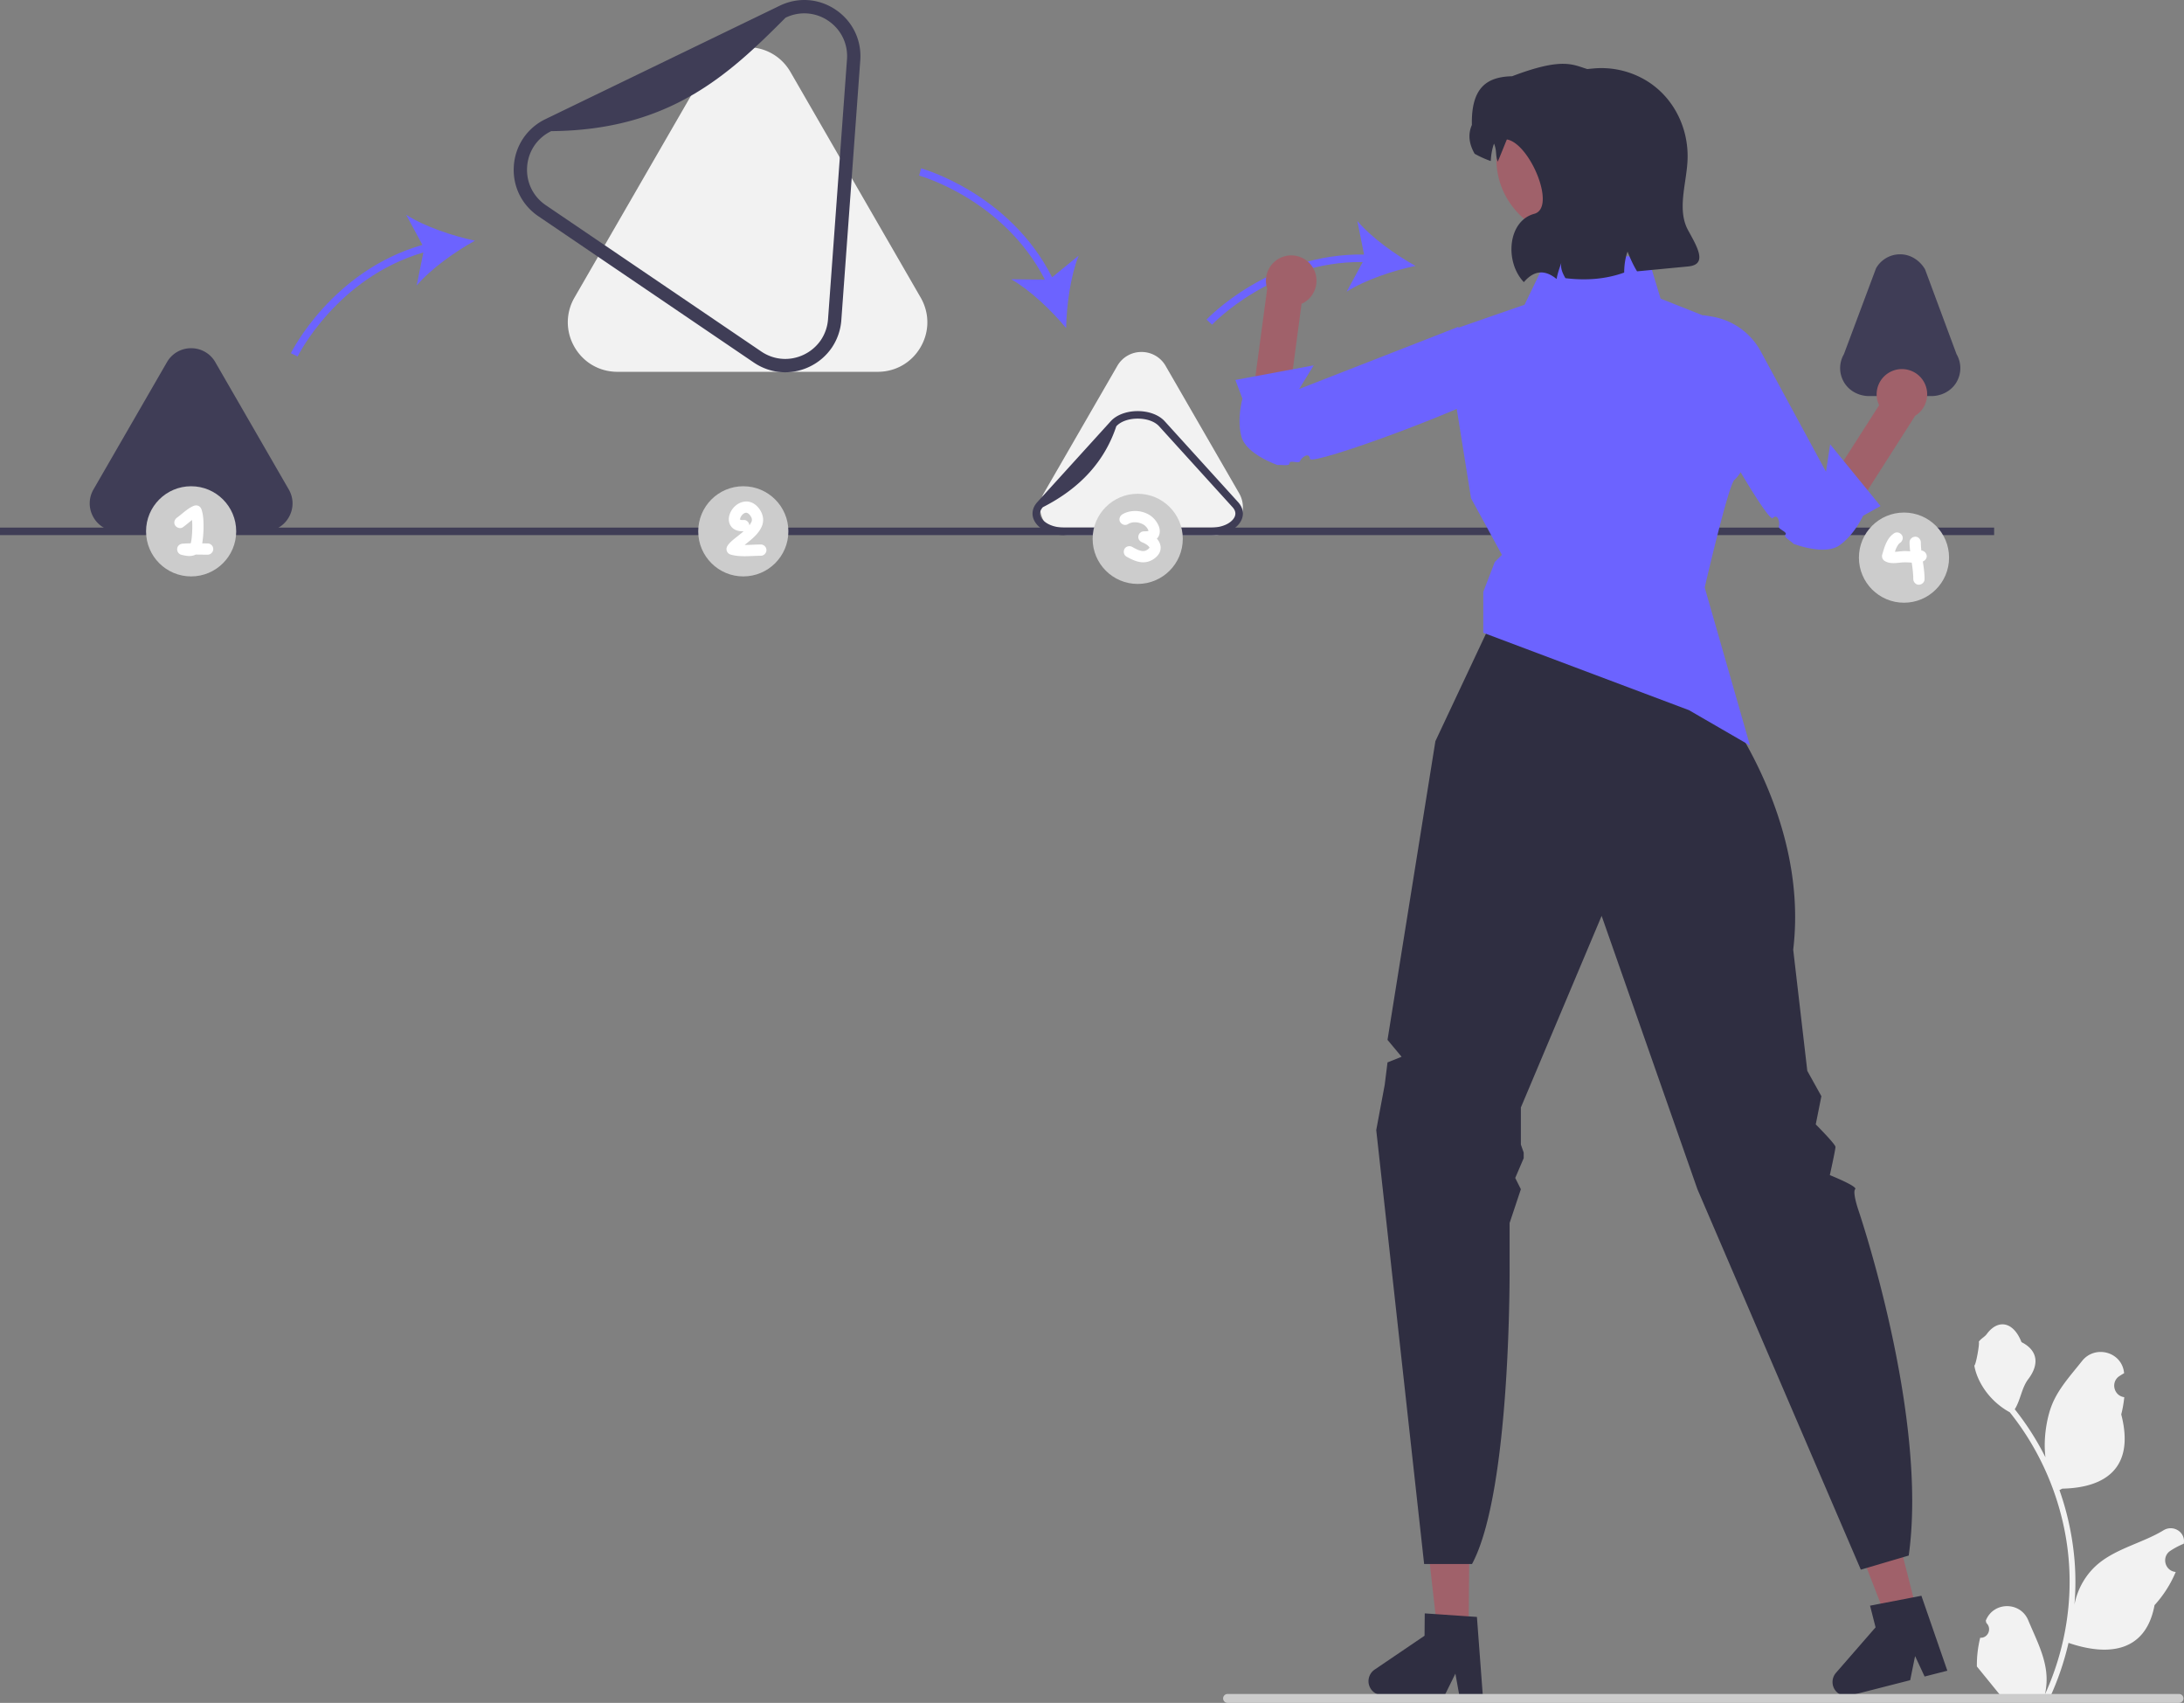 <svg xmlns="http://www.w3.org/2000/svg" width="581.426" height="453.249"><rect width="100%" height="100%" fill="#808080" stroke="none"/><path d="M151.159 85.779c0 2.264.596 4.528 1.787 6.591 2.383 4.127 6.65 6.592 11.417 6.592h69.314c4.767 0 9.035-2.465 11.417-6.592 1.192-2.063 1.788-4.327 1.788-6.591s-.596-4.528-1.788-6.591L210.437 19.16c-2.382-4.127-6.65-6.592-11.417-6.592-4.765 0-9.033 2.465-11.417 6.592l-34.657 60.028a13.155 13.155 0 00-1.787 6.591zM276.882 134.985c0 1.277.336 2.555 1.008 3.719a7.362 7.362 0 006.44 3.718h39.103a7.362 7.362 0 006.44-3.718c.673-1.164 1.009-2.442 1.009-3.719s-.336-2.554-1.009-3.718l-19.55-33.863a7.362 7.362 0 00-6.441-3.719 7.363 7.363 0 00-6.44 3.719l-19.552 33.863a7.421 7.421 0 00-1.008 3.718z" fill="#f2f2f2"/><path d="M23.882 133.985c0 1.277.336 2.555 1.008 3.719a7.362 7.362 0 006.44 3.718h39.103a7.362 7.362 0 006.44-3.718c.672-1.164 1.009-2.442 1.009-3.719s-.337-2.554-1.009-3.718l-19.55-33.863a7.362 7.362 0 00-6.441-3.719 7.363 7.363 0 00-6.44 3.719L24.89 130.267a7.421 7.421 0 00-1.008 3.718zM489.882 97.985c0 1.259.326 2.517.979 3.667 1.358 2.394 4.003 3.77 6.755 3.77h16.532c2.752 0 5.397-1.376 6.755-3.77a7.417 7.417 0 00.979-3.667 7.421 7.421 0 00-1.009-3.718l-8.384-22.574c-1.386-2.402-3.914-4.036-6.687-4.007a7.361 7.361 0 00-6.36 3.718l-8.552 22.863a7.421 7.421 0 00-1.008 3.718zM322.433 142.422H283.33c-2.966 0-5.65-1.007-7.181-2.693-.83-.914-1.268-1.964-1.268-3.037s.438-2.124 1.267-3.038l19.552-21.539c1.531-1.686 4.216-2.693 7.18-2.693 2.967 0 5.652 1.007 7.182 2.693l19.55 21.54c.83.913 1.269 1.964 1.269 3.037s-.439 2.123-1.268 3.037c-1.53 1.686-4.215 2.693-7.181 2.693zm-19.551-31c-2.41 0-4.542.762-5.7 2.038-3.044 9.151-9.437 16.4-19.552 21.538-.496.548-.748 1.118-.748 1.694 0 .576.252 1.145.748 1.693 1.159 1.275 3.29 2.037 5.701 2.037h39.102c2.411 0 4.542-.762 5.7-2.037.497-.548.749-1.117.749-1.693 0-.576-.252-1.146-.75-1.694l-19.55-21.539c-1.158-1.275-3.289-2.037-5.7-2.037zM209.039 99.088c-2.926 0-5.83-.876-8.376-2.605L143.316 57.55c-4.473-3.036-6.909-8.068-6.517-13.46a14.986 14.986 0 012.526-7.325 14.992 14.992 0 015.874-5.05L207.59 1.518c4.866-2.358 10.444-1.95 14.915 1.088 4.474 3.037 6.91 8.07 6.517 13.461l-5.043 69.13a14.981 14.981 0 01-2.525 7.324 14.985 14.985 0 01-5.875 5.05 14.98 14.98 0 01-6.54 1.517zm5.085-95.536c-1.69 0-3.39.383-4.99 1.157-15.152 15.223-30.868 29.93-62.39 30.197a11.451 11.451 0 00-4.487 3.85 11.444 11.444 0 00-1.921 5.591c-.3 4.114 1.558 7.954 4.97 10.27l57.348 38.933c3.413 2.317 7.664 2.627 11.381.83a11.457 11.457 0 004.487-3.85 11.428 11.428 0 001.92-5.59l5.043-69.13c.302-4.115-1.558-7.954-4.97-10.272a11.348 11.348 0 00-6.39-1.986z" fill="#3f3d56"/><path fill="#3f3d56" d="M0 140.422h530.882v2H0z"/><path d="M112.46 65.187c-24.18 6.938-34.915 28.6-35.023 28.822l1.8.872c.104-.215 10.384-20.914 33.473-27.689l-1.776 8.792c3.76-4.41 10.2-9.004 15.508-11.924-5.927-1.247-13.427-3.767-18.308-6.89l4.327 8.017zM245.213 44.806l-.518 1.932c.23.061 22.49 6.276 33.477 27.684l-8.969-.095c5.037 2.866 10.758 8.33 14.622 12.996.112-6.056 1.18-13.895 3.333-19.276l-7.063 5.754c-11.351-22.45-34.642-28.931-34.882-28.995zM376.837 70.77c-5.303-2.928-11.735-7.534-15.488-11.95l1.79 8.933c-25.147-.451-41.761 17.12-41.93 17.302l1.466 1.36c.162-.174 16.045-16.945 40.114-16.671l-4.273 7.885c4.887-3.116 12.391-5.621 18.321-6.86z" fill="#6c63ff"/><path fill="#a0616a" d="M390.977 434.204l-8.322-.07-3.685-32.851 12.284.104-.277 32.817z"/><path d="M394.736 451.042l-1.548-20.673-2.174-.145-8.865-.607-2.852-.19-.054 5.95-13.293 9.018a3.738 3.738 0 00-1.63 3.043 3.733 3.733 0 002.662 3.604c.326.1.67.154 1.033.154l16.543.135.145-.29 2.753-5.577 1.005 5.578.054.326 6.248.054-.027-.38z" fill="#2f2e41"/><path fill="#a0616a" d="M510.36 429.01l-8.063 2.058-11.956-30.819 11.902-3.038 8.118 31.798z"/><path d="M518.297 444.328l-6.779-19.591-2.138.415-8.726 1.679-2.806.545 1.468 5.765-10.547 12.116a3.738 3.738 0 00-.799 3.358 3.733 3.733 0 003.495 2.804c.34.013.687-.022 1.037-.115l16.03-4.096.065-.317 1.237-6.096 2.397 5.136.135.301 6.055-1.544-.124-.36zM400.136 159.018l49.128 8.558v7.654s3.375-.46 3.375 1.79v3.95l2.732 2.732s26.52 31.57 22.02 69.072l3.75 32.252 3.75 6.75-1.5 7.5s5.25 5.251 5.25 6.001-1.5 7.5-1.5 7.5 7.5 3 6.75 3.751.75 5.25.75 5.25 18.752 54.754 13.502 92.256l-12.751 3.75-43.503-101.256-25.501-72.754-21.501 51.003v9.862l.75 2.138v1.5l-2.25 5.25 1.5 3.001-3 9v11.251s.5 60.004-10.001 79.505h-12.751l-12.75-115.507 2.25-12 .75-6.001 3.75-1.5-3.75-4.5 12.75-79.505 18.001-38.253z" fill="#2f2e41"/><path d="M412.107 68.21h26.57l3.403 11.276 10.535 4.171a18.153 18.153 0 0111.436 17.993l-.161 2.615 2.734 16.007s-3.245 6.12-4.865 7.432-7.93 28.669-7.93 28.669l12.053 42.049-16.243-9.402-54.757-20.598.004-10.904 3.057-7.94 1.898-1.899-8.22-15.054-7.06-44.12 21.305-7.397 6.241-12.897z" fill="#6c63ff"/><path d="M332.72 111.35l4.614-34.4.064.013a6.698 6.698 0 01.218-5.01 6.727 6.727 0 1112.248 5.567 6.694 6.694 0 01-3.364 3.343l-3.346 25.177 44.068-16.779s17.188 9.273 10.71 11.703c-4.215 1.58-50.096 18.875-58.485 18.47-4.177-.202-7.283-3.939-6.727-8.084z" fill="#a0616a"/><path d="M397.692 92.749l5.77 8.286c-9.475 6.816-54.555 23.144-54.727 21.1-.172-2.043-2.416-.188-2.645.601s-2.793-.391-2.778.536-2.136.355-3.213.503c0 0-8.35-2.84-9.609-7.567s.27-10.087.27-10.087l-1.878-4.991 20.85-3.888-3.86 6.29 42.255-16.499 9.565 5.716z" fill="#6c63ff"/><path d="M491.112 140.014l18.672-29.232-.057-.031c1.8-1.058 3.117-2.944 3.306-5.32.212-2.657-1.248-5.254-3.628-6.451a6.73 6.73 0 00-9.552 4.153 6.69 6.69 0 00.41 4.723l-13.689 21.374-18.337-33.152c-3.395-6.137-10.03-9.907-17.02-9.332-2.684.221-4.396 1.09-3.177 3.27 2.197 3.925 26.058 46.725 32.722 51.828 3.319 2.54 8.1 1.693 10.35-1.83z" fill="#a0616a"/><path d="M453.523 83.9l-9.75 2.602c2.835 11.315 26.708 52.86 28.157 51.412 1.45-1.449 1.965 1.415 1.632 2.165s2.384 1.503 1.774 2.2 1.402 1.65 2.128 2.458c0 0 8.205 3.22 12.215.424 4.011-2.796 6.303-7.873 6.303-7.873l4.653-2.598-13.406-16.42-1.11 7.293-17.37-32.038a18.153 18.153 0 00-13.01-9.26l-2.216-.365z" fill="#6c63ff"/><circle cx="419.23" cy="42.31" r="20.867" fill="#a0616a"/><path d="M391.846 33.26c-.221-10.211 4.218-12.806 10.708-12.969 13.397-5.082 16.096-3.093 20.016-1.911l1.508-.144a23.168 23.168 0 0112.905 2.487c8.095 4.186 12.71 12.936 12.267 22.038-.306 6.275-2.837 13.095.18 18.574 2.523 4.574 5.184 9.09-.01 9.586l-13.6 1.299c-.978-1.586-1.717-3.215-2.534-5.242-.61 1.652-.884 3.594-.898 5.57-4.97 1.788-10.208 2.154-15.641 1.493-.738-1.267-1.37-2.657-1.095-4.107-.473 1.43-1.014 2.846-1.252 4.332-3.162-2.603-6.064-2.288-8.718.832-5.147-5.393-4.324-16.27 2.77-18.188 6.001-1.622-1.158-18.741-7.286-19.792-.039-.007-2.41 6.01-2.454 5.887-.666-1.843-.156-2.75-.973-4.778-.51 1.394-.79 2.989-.87 4.636a26.198 26.198 0 01-4.291-1.938c-1.464-2.57-1.847-5.126-.732-7.665z" fill="#2f2e41"/><path d="M527.167 435.916c2.066.13 3.208-2.437 1.645-3.933l-.156-.618.062-.149c2.09-4.981 9.17-4.947 11.241.042 1.84 4.428 4.18 8.864 4.756 13.546a18.029 18.029 0 01-.316 6.2c4.308-9.41 6.575-19.686 6.575-30.02 0-2.597-.142-5.193-.433-7.783a71.607 71.607 0 00-.995-6.31c-2.305-11.278-7.298-22.019-14.5-30.99-3.462-1.893-6.349-4.85-8.093-8.397-.626-1.278-1.117-2.654-1.35-4.056.394.052 1.486-5.948 1.189-6.317.549-.833 1.532-1.247 2.131-2.06 2.983-4.043 7.092-3.337 9.237 2.157 4.582 2.313 4.626 6.148 1.815 9.837-1.79 2.347-2.035 5.523-3.605 8.035.162.207.33.407.491.614a73.591 73.591 0 017.681 12.168c-.61-4.766.291-10.508 1.827-14.21 1.748-4.217 5.025-7.768 7.91-11.414 3.466-4.38 10.574-2.468 11.184 3.083l.018.161c-.43.242-.849.499-1.26.77-2.339 1.547-1.53 5.174 1.242 5.602l.063.01a30.628 30.628 0 01-.808 4.579c3.702 14.316-4.29 19.53-15.701 19.764-.252.13-.497.258-.75.381a73.187 73.187 0 012.765 9.979 73.856 73.856 0 011.279 9.049c.297 3.83.271 7.68-.052 11.503l.02-.136c.82-4.21 3.106-8.144 6.426-10.87 4.946-4.062 11.933-5.558 17.268-8.824 2.569-1.572 5.86.46 5.412 3.437l-.022.143c-.795.323-1.57.697-2.319 1.117-.428.242-.848.499-1.258.77-2.34 1.547-1.531 5.174 1.24 5.602l.063.01.13.019a30.655 30.655 0 01-5.639 8.829c-2.315 12.497-12.256 13.683-22.89 10.044h-.007a75.092 75.092 0 01-5.044 14.726h-18.02c-.065-.2-.123-.407-.181-.607 1.666.103 3.346.006 4.986-.297-1.337-1.641-2.674-3.295-4.01-4.935a1.12 1.12 0 01-.085-.097c-.678-.84-1.363-1.673-2.04-2.512l-.001-.001a29.99 29.99 0 01.879-7.64z" fill="#f2f2f2"/><path d="M325.616 452.06c0 .66.53 1.19 1.19 1.19h253.29c.66 0 1.19-.53 1.19-1.19 0-.66-.53-1.19-1.19-1.19h-253.29c-.66 0-1.19.53-1.19 1.19z" fill="#ccc"/><circle cx="197.882" cy="141.422" r="12" fill="#ccc"/><circle cx="302.882" cy="143.422" r="12" fill="#ccc"/><circle cx="506.882" cy="148.422" r="12" fill="#ccc"/><circle cx="50.882" cy="141.422" r="12" fill="#ccc"/><path d="M55.276 144.638c-.482 0-.964-.006-1.445-.013.016-.092.033-.184.047-.275.22-1.471.323-2.962.312-4.45-.01-1.421-.077-2.95-.545-4.305-.342-.99-1.283-1.304-2.203-.897-1.62.717-3.014 2.145-4.294 3.059-.658.47-.973 1.308-.538 2.052.38.65 1.39 1.011 2.053.538.897-.64 1.656-1.323 2.466-1.935.028.37.048.74.056 1.11a28.02 28.02 0 01-.175 3.826c-.008.062-.045.32-.04.298l-.035.226c-.042.243-.09.485-.157.723l-.007.021c-.707.01-1.414.032-2.12.086-.743.056-1.382.526-1.474 1.3-.086.725.339 1.453 1.075 1.646 1.238.325 2.652.593 3.836-.041 1.063.006 2.125.03 3.187.031.811.002 1.5-.69 1.5-1.5a1.52 1.52 0 00-1.5-1.5z" fill="#fff"/><g fill="#fff"><path d="M199.235 136.703l-.008-.006c.02.018.036.033.048.042l-.04-.036z"/><path d="M202.543 144.922c-1.27.005-2.538.098-3.808.12-.176.002-.336 0-.503.001.626-.497 1.255-.99 1.856-1.516 1.586-1.387 3.297-3.308 3.054-5.578-.244-2.283-2.324-4.699-4.788-4.458-1.966.192-3.6 1.733-4.16 3.596-.313 1.038-.204 2.189.468 3.058.779 1.007 2.07 1.32 3.293 1.258-.094.082-.182.171-.277.252-.758.642-1.553 1.238-2.318 1.87-.655.54-1.33 1.13-1.755 1.877a1.518 1.518 0 00.896 2.203c2.615.749 5.37.327 8.042.317.81-.003 1.5-.687 1.5-1.5 0-.811-.686-1.503-1.5-1.5zm-3.04-5.07v-.002c.035-.05.033-.042 0 .002zm-.556-3.321c-.076-.04-.144-.082 0 0zm.091.035c-.003.006-.033-.006-.068-.024a.397.397 0 01.068.024zm-2.03 1.7l.002.01-.006-.013.005.003zm-.02-.013l.01.027a1.335 1.335 0 00-.06-.059c.023.002.035.02.05.032zm.014.04l.001.005c-.133-.066-.075-.046-.001-.004zm.007.022l.001.002v-.002zm.38.092c-.013 0-.025-.002-.038-.003-.068-.02-.141-.035-.21-.05.02.013.043.025.054.043-.008-.014-.042-.032-.078-.048l-.004-.001c-.028-.007-.029-.009-.046-.014.03.021.049.042.043.057a.979.979 0 01-.064-.063c.026.077.015.14-.007.014v-.016l-.008-.002v-.003l-.001-.008-.001-.002h.001v-.001l-.005-.002-.002-.002.007.004-.004-.033c.007.01.008.02.012.032a7.43 7.43 0 00-.007-.203 2.12 2.12 0 01.028-.124c.015-.06.082-.236.103-.3.043-.079.084-.158.13-.236.031-.053.138-.2.18-.263.066-.074.155-.175.19-.21.06-.06.125-.117.188-.175.053-.05.214-.234.047-.044-.154.174-.023.018.056-.03.072-.043.143-.088.217-.129l.028-.01c-.047.008-.056-.002.072-.037l.024-.007c.03-.014.062-.028.069-.041-.008.014-.028.023-.045.034l.153-.043c-.016-.002-.034 0-.047-.007.004.002.03.004.055.005l.03-.008c.197-.056.138-.009.048.01.062.002.128.002.187 0-.1-.017-.193-.07.002-.013l.044.012a.3.3 0 00.064-.006c-.013.01-.037.007-.058.008l.168.049.008.004.22.128c.017.01.022.016.035.024-.016-.014-.03-.025-.05-.046.018.018.04.034.058.052.069.046.077.061.04.036.053.045.105.09.154.139.086.085.164.177.247.265.013.015.02.02.028.029l.017.026c.12.188.222.384.336.573.005.013.01.025.013.037.025.09.049.182.077.271l.01.031c.003.094.011.187.009.28l-.003.071c-.007.05-.016.11-.022.137-.02.087-.044.172-.07.256l-.034.1c-.174.302-.346.594-.536.885-.036-.753-.702-1.483-1.493-1.437-.208.013-.412.01-.62.005z"/><path d="M197.038 138.309v.006l-.005-.003h-.003l.009.01v.004l.006.002.022.006-.025-.017-.002-.003.077.035.023.005a.322.322 0 00-.1-.04l-.002-.005zM198.557 136.492c-.032 0-.056-.002-.078-.003l-.008.002c.03.005.056.007.086 0zM198.796 136.492l-.006-.002-.046.002c.02.003.033 0 .052 0z"/><path d="M197.033 138.312l.005.001-.008-.003.003.002zM197.03 138.31zM198.318 136.534l-.024.007-.096.043a.369.369 0 00.12-.05z"/></g><path d="M308.149 143.569c-.055-.067-.123-.12-.181-.184.2-.202.382-.43.514-.715.74-1.604-.12-3.336-1.208-4.545-2.032-2.258-5.933-2.792-8.504-1.203-.667.412-.984 1.36-.538 2.052.432.67 1.338.98 2.053.538.11-.068.224-.129.336-.193l.068-.04.05-.017c.25-.087.501-.151.759-.209.033-.007.052-.013.068-.017.018 0 .032 0 .06-.002.133-.007.266-.019.4-.02.24-.005.477.014.716.033l.162.03a5.86 5.86 0 011.02.3l.203.096c.117.06.232.125.344.193.111.068.215.148.325.216-.283-.173-.034-.024.034.038.164.15.312.315.455.484a4.761 4.761 0 01.264.407c.012.021.07.133.11.205.02.057.062.16.068.183.012.037.019.071.025.102-.039.015-.08.03-.107.038-.08.02-.162.034-.243.05a3.107 3.107 0 01-.177.018c-.231.016-.463.019-.694.019a1.5 1.5 0 00-1.473 1.3c-.104.775.364 1.386 1.074 1.646l.142.054.176.079c.192.093.381.194.564.304.111.066.217.138.326.208l.044.03c.146.117.287.24.415.376.074.078.216.333.061.055.035.063.078.13.12.188l.021.027.001.004.02.064c-.025.045-.05.09-.079.133.108-.186.01-.011-.073.073a2.006 2.006 0 01-.481.384c-.1.06-.202.116-.307.167-.028.007-.142.05-.187.064a3.552 3.552 0 01-.28.067c-.036.004-.115.014-.172.016-.119.004-.236-.002-.354-.004h-.07l-.024-.008c-.234-.058-.468-.103-.699-.178-.116-.038-.23-.08-.346-.122a3.934 3.934 0 00-.085-.03c.008.002.008 0-.038-.021a19.409 19.409 0 01-1.409-.734c-.683-.386-1.67-.186-2.052.538-.375.71-.192 1.64.538 2.052 1.302.734 2.667 1.413 4.185 1.503 1.63.096 3.263-.714 4.252-1.993.996-1.29.79-2.881-.192-4.1zm-2.35-2.22c.022-.032.021-.035.032-.054.024-.03.03-.035-.032.055zm.05-.085l.01-.017c.013.002.043-.009.127-.06-.046.028-.092.051-.137.077zm.198 4.586c.005.025.01.045.005.047l-.005-.047zM512.872 147.637c-.19-.587-.746-1.068-1.366-1.104a22.008 22.008 0 01-.14-2.182c-.006-.784-.686-1.536-1.5-1.5-.807.036-1.506.66-1.5 1.5.006.805.068 1.599.156 2.387-.571-.035-1.143-.076-1.714-.056-.686.025-1.366.135-2.05.181-.098.007-.196-.001-.293.002.095-.284.19-.567.304-.845l.068-.148c.043-.09.088-.18.134-.27.1-.19.206-.378.325-.558.04-.061.272-.34.03-.063.073-.082.14-.166.217-.246.054-.056.114-.108.172-.162.022-.016.051-.037.09-.06.663-.418.986-1.357.537-2.053-.428-.665-1.341-.984-2.052-.538-1.944 1.221-2.603 3.644-3.207 5.718-.186.64.124 1.359.69 1.694 1.512.898 3.283.438 4.924.353.743-.038 1.494.024 2.243.061.217 1.454.414 2.905.418 4.383.002.784.689 1.536 1.5 1.5.811-.037 1.503-.66 1.5-1.5-.004-1.592-.225-3.141-.456-4.683.701-.28 1.22-1.037.97-1.81zm-7.164-3.059c-.05.044-.052.04 0 0z" fill="#fff"/></svg>